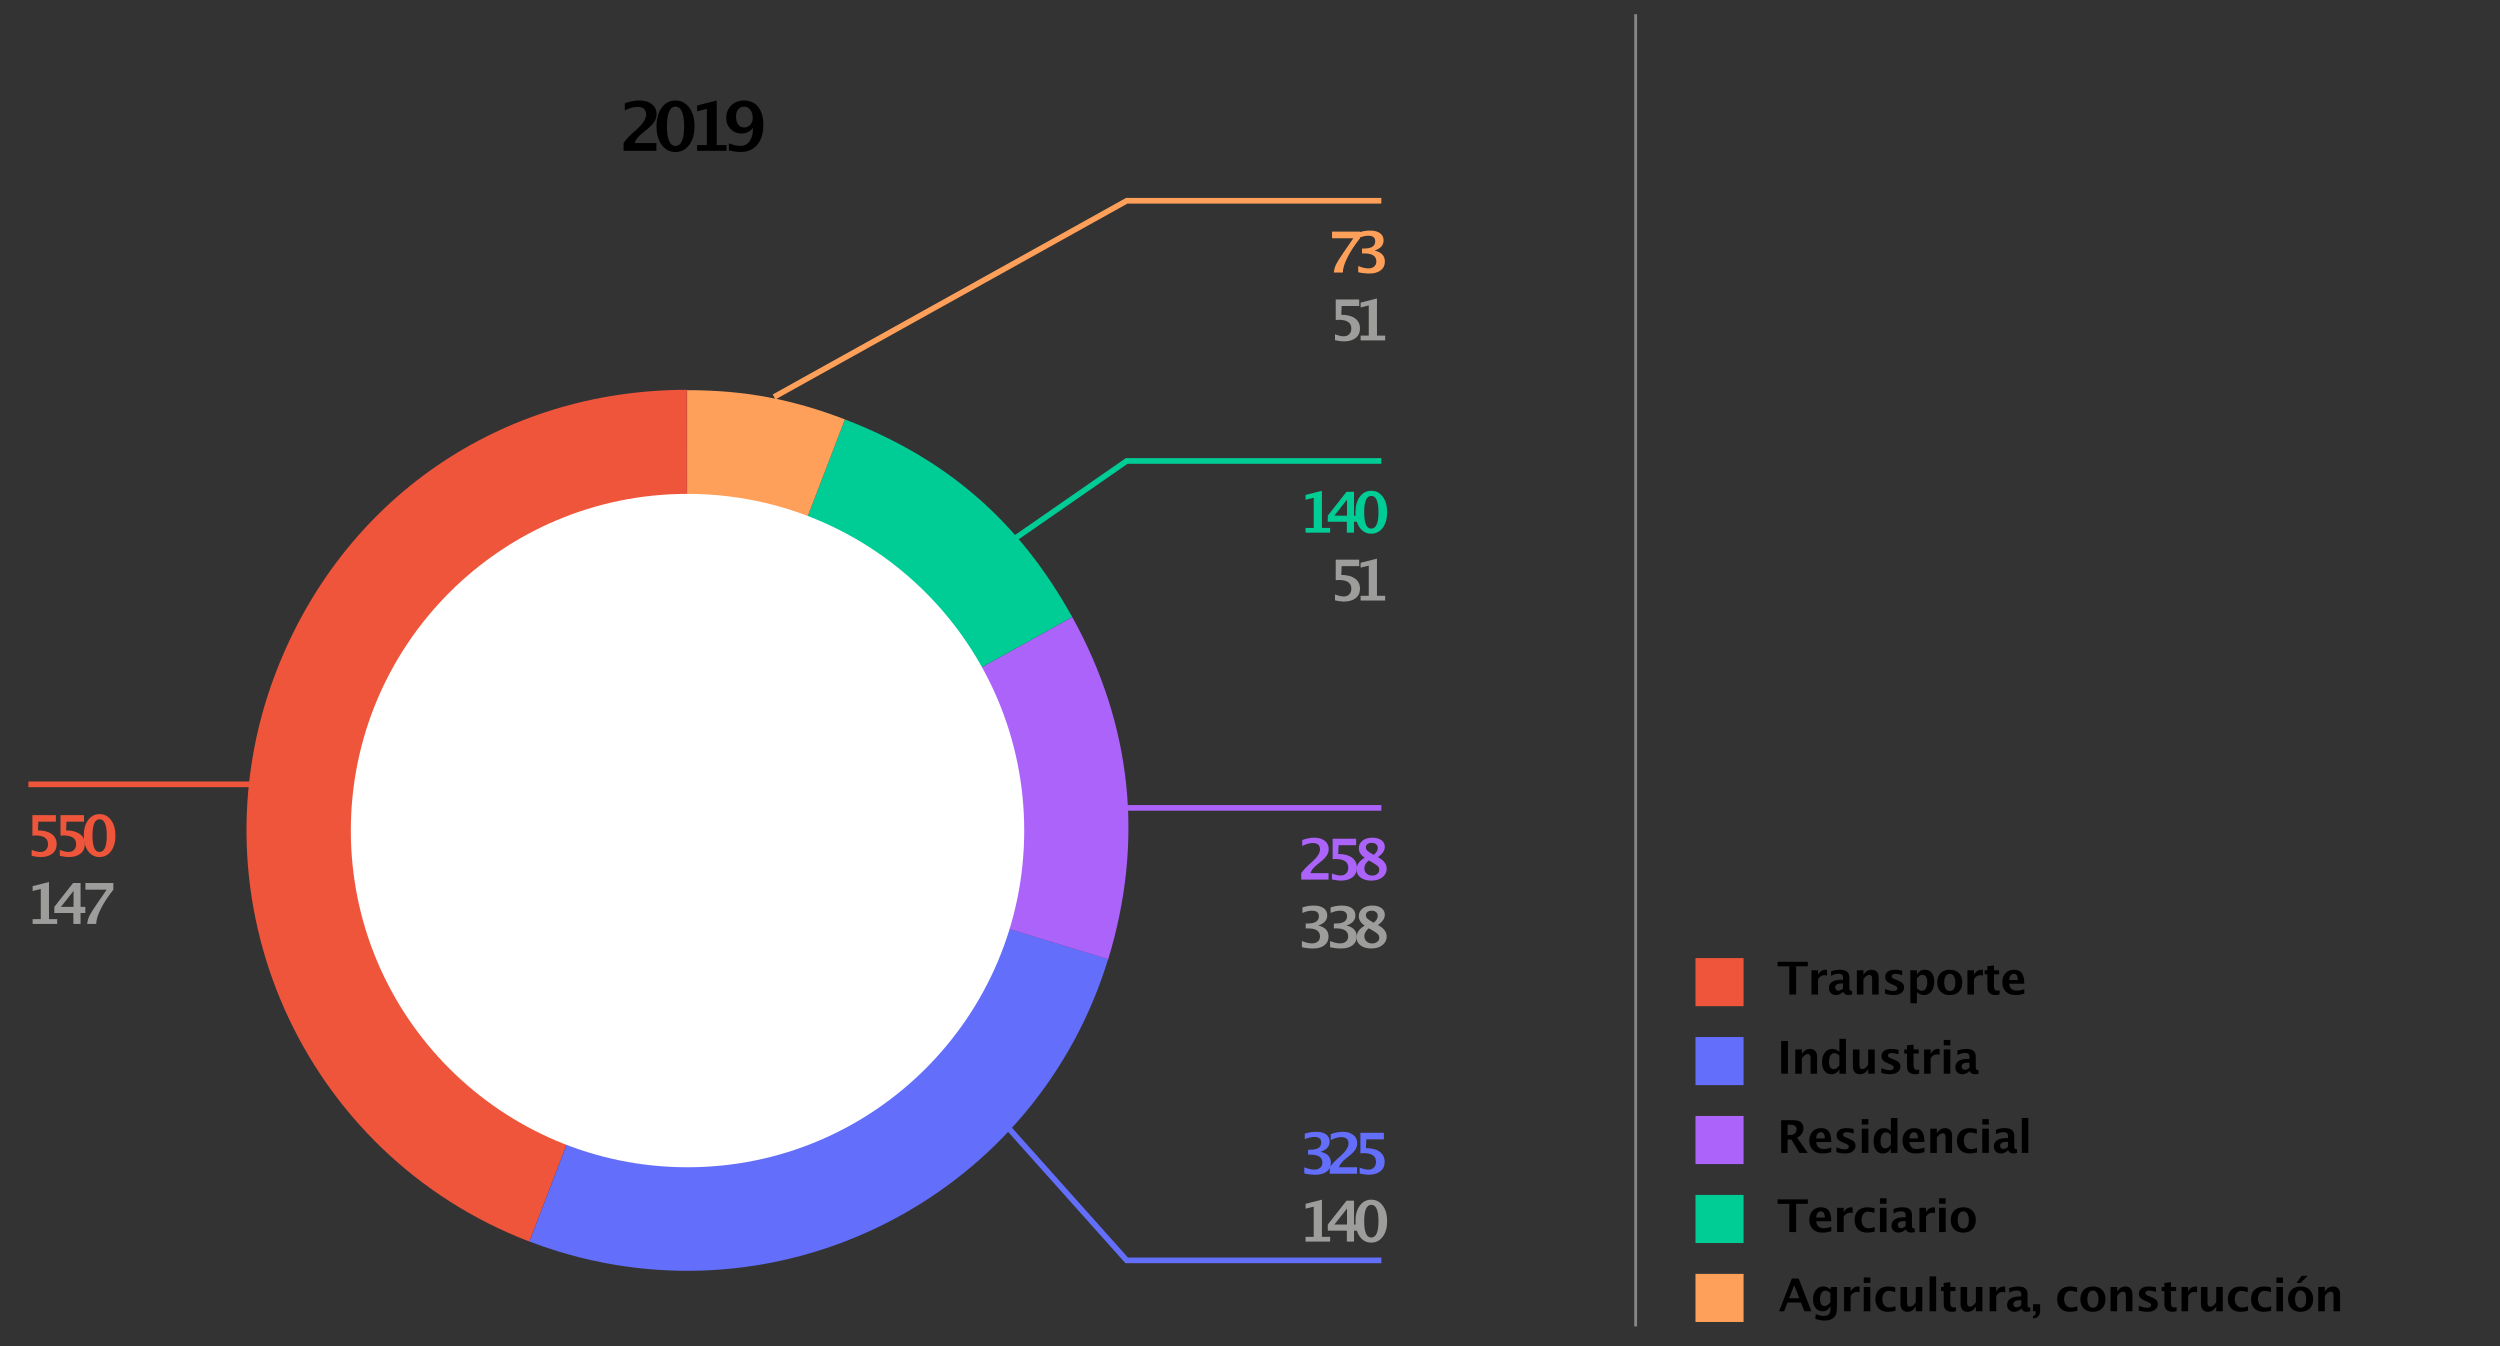 <?xml version="1.0" encoding="UTF-8" standalone="no"?>
<!DOCTYPE svg PUBLIC "-//W3C//DTD SVG 1.1//EN" "http://www.w3.org/Graphics/SVG/1.1/DTD/svg11.dtd">
<svg width="100%" height="100%" viewBox="0 0 442 238" version="1.1" xmlns="http://www.w3.org/2000/svg" xmlns:xlink="http://www.w3.org/1999/xlink" xml:space="preserve" xmlns:serif="http://www.serif.com/" style="fill-rule:evenodd;clip-rule:evenodd;stroke-miterlimit:10;">
    <rect x="0" y="0" width="442" height="238" fill="#333333" stroke="none"/>
    <g transform="matrix(1,0,0,1,-96.405,-147.536)">
        <clipPath id="_clip1">
            <rect x="100.764" y="150.049" width="410.472" height="231.999" clip-rule="nonzero"/>
        </clipPath>
        <g clip-path="url(#_clip1)">
            <g transform="matrix(-1,0,0,1,101.43,286.205)">
                <path d="M-45.019,0L0,0" style="fill:none;fill-rule:nonzero;stroke:rgb(239,85,59);stroke-width:1px;"/>
            </g>
            <g transform="matrix(-0.358,0.934,0.934,0.358,155.638,331.98)">
                <path d="M-57.418,44.633L20.437,44.633C20.438,1.635 -14.419,-33.222 -57.418,-33.222C-90.311,-33.222 -118.313,-13.977 -130.102,16.732L-57.418,44.633Z" style="fill:rgb(239,85,59);fill-rule:nonzero;"/>
            </g>
            <g transform="matrix(0.956,0.292,0.292,-0.956,231.622,289.467)">
                <path d="M-11.705,-8.707L66.151,-8.707C66.151,-51.705 31.294,-86.562 -11.705,-86.563C-13.554,-86.562 -15.291,-86.502 -17.136,-86.372L-11.705,-8.707Z" style="fill:rgb(99,110,251);fill-rule:nonzero;"/>
            </g>
            <g transform="matrix(1,0,0,1,217.883,279.389)">
                <path d="M0,14.982L68.094,-22.763C78.663,-3.696 80.828,16.897 74.454,37.745L0,14.982Z" style="fill:rgb(171,99,250);fill-rule:nonzero;"/>
            </g>
            <g transform="matrix(1,0,0,1,217.883,221.686)">
                <path d="M0,72.685L27.901,0C45.925,6.919 58.734,18.054 68.094,34.94L0,72.685Z" style="fill:rgb(0,204,150);fill-rule:nonzero;"/>
            </g>
            <g transform="matrix(1,0,0,1,217.883,216.516)">
                <path d="M0,77.855L0,0C10.062,0 18.508,1.565 27.901,5.17L0,77.855Z" style="fill:rgb(255,160,90);fill-rule:nonzero;"/>
            </g>
            <g transform="matrix(0,-1,-1,0,217.96,234.854)">
                <path d="M-59.527,-59.527C-92.403,-59.527 -119.054,-32.876 -119.054,0.001C-119.054,32.877 -92.403,59.527 -59.527,59.527C-26.651,59.527 -0,32.877 -0,0.001C-0,-32.876 -26.651,-59.527 -59.527,-59.527" style="fill:white;fill-rule:nonzero;"/>
            </g>
            <g transform="matrix(1,0,0,1,0,-65.9)">
                <rect x="396.166" y="424.698" width="8.504" height="8.504" style="fill:rgb(0,204,150);"/>
            </g>
            <g transform="matrix(1,0,0,1,0,-37.984)">
                <rect x="396.166" y="410.74" width="8.504" height="8.504" style="fill:rgb(255,160,90);"/>
            </g>
            <g transform="matrix(1,0,0,1,0,-121.732)">
                <rect x="396.166" y="452.614" width="8.504" height="8.504" style="fill:rgb(99,110,251);"/>
            </g>
            <g transform="matrix(1,0,0,1,0,-93.816)">
                <rect x="396.166" y="438.656" width="8.504" height="8.504" style="fill:rgb(171,99,250);"/>
            </g>
            <g transform="matrix(1,0,0,1,0,-149.648)">
                <rect x="396.166" y="466.572" width="8.504" height="8.504" style="fill:rgb(239,85,59);"/>
            </g>
            <g>
                <g transform="matrix(10,0,0,10,100.764,298.884)">
                    <path d="M0.124,-0.003L0.124,-0.108C0.186,-0.084 0.237,-0.072 0.278,-0.072C0.319,-0.072 0.352,-0.085 0.376,-0.109C0.4,-0.134 0.413,-0.167 0.413,-0.209C0.413,-0.313 0.338,-0.364 0.189,-0.364C0.172,-0.364 0.154,-0.363 0.137,-0.36L0.137,-0.723L0.552,-0.723L0.552,-0.608L0.242,-0.608L0.235,-0.453C0.339,-0.453 0.42,-0.431 0.479,-0.389C0.537,-0.346 0.566,-0.286 0.566,-0.21C0.566,-0.139 0.541,-0.084 0.49,-0.043C0.439,-0.002 0.369,0.018 0.28,0.018C0.242,0.018 0.19,0.011 0.124,-0.003Z" style="fill:rgb(239,85,59);fill-rule:nonzero;"/>
                </g>
                <g transform="matrix(10,0,0,10,105.739,298.884)">
                    <path d="M0.124,-0.003L0.124,-0.108C0.186,-0.084 0.237,-0.072 0.278,-0.072C0.319,-0.072 0.352,-0.085 0.376,-0.109C0.4,-0.134 0.413,-0.167 0.413,-0.209C0.413,-0.313 0.338,-0.364 0.189,-0.364C0.172,-0.364 0.154,-0.363 0.137,-0.36L0.137,-0.723L0.552,-0.723L0.552,-0.608L0.242,-0.608L0.235,-0.453C0.339,-0.453 0.42,-0.431 0.479,-0.389C0.537,-0.346 0.566,-0.286 0.566,-0.21C0.566,-0.139 0.541,-0.084 0.49,-0.043C0.439,-0.002 0.369,0.018 0.28,0.018C0.242,0.018 0.19,0.011 0.124,-0.003Z" style="fill:rgb(239,85,59);fill-rule:nonzero;"/>
                </g>
                <g transform="matrix(10,0,0,10,110.714,298.884)">
                    <path d="M0.327,0.018C0.245,0.018 0.178,-0.017 0.127,-0.087C0.075,-0.158 0.05,-0.249 0.05,-0.361C0.05,-0.475 0.076,-0.567 0.127,-0.636C0.178,-0.706 0.246,-0.741 0.33,-0.741C0.413,-0.741 0.481,-0.706 0.532,-0.636C0.584,-0.567 0.61,-0.476 0.61,-0.363C0.61,-0.248 0.584,-0.155 0.532,-0.086C0.481,-0.017 0.412,0.018 0.327,0.018ZM0.328,-0.072C0.414,-0.072 0.457,-0.169 0.457,-0.361C0.457,-0.554 0.414,-0.65 0.33,-0.65C0.246,-0.65 0.204,-0.554 0.204,-0.362C0.204,-0.169 0.245,-0.072 0.328,-0.072Z" style="fill:rgb(239,85,59);fill-rule:nonzero;"/>
                </g>
                <g transform="matrix(10,0,0,10,100.764,310.884)">
                    <path d="M0.141,-0L0.141,-0.084L0.285,-0.084L0.285,-0.618L0.141,-0.582L0.141,-0.668L0.43,-0.741L0.43,-0.084L0.575,-0.084L0.575,-0L0.141,-0Z" style="fill:rgb(157,157,156);fill-rule:nonzero;"/>
                </g>
                <g transform="matrix(10,0,0,10,105.539,310.884)">
                    <path d="M0.384,-0L0.384,-0.193L0.047,-0.193L0.047,-0.301L0.378,-0.723L0.511,-0.723L0.511,-0.301L0.595,-0.301L0.595,-0.193L0.511,-0.193L0.511,-0L0.384,-0ZM0.163,-0.301L0.387,-0.301L0.387,-0.584L0.163,-0.301Z" style="fill:rgb(157,157,156);fill-rule:nonzero;"/>
                </g>
                <g transform="matrix(10,0,0,10,110.315,310.884)">
                    <path d="M0.15,-0C0.157,-0.054 0.17,-0.102 0.19,-0.143C0.21,-0.184 0.255,-0.256 0.325,-0.358L0.495,-0.605L0.119,-0.605L0.119,-0.723L0.613,-0.723L0.613,-0.605C0.519,-0.486 0.444,-0.373 0.391,-0.265C0.337,-0.158 0.31,-0.07 0.31,-0L0.15,-0Z" style="fill:rgb(157,157,156);fill-rule:nonzero;"/>
                </g>
            </g>
            <g transform="matrix(12,0,0,12,205.792,174.195)">
                <path d="M0.072,-0L0.072,-0.114L0.08,-0.125C0.118,-0.177 0.158,-0.22 0.199,-0.256L0.258,-0.308C0.355,-0.394 0.404,-0.469 0.404,-0.534C0.404,-0.61 0.361,-0.647 0.275,-0.647C0.222,-0.647 0.16,-0.63 0.09,-0.594L0.09,-0.7C0.164,-0.727 0.235,-0.741 0.304,-0.741C0.381,-0.741 0.442,-0.723 0.488,-0.686C0.535,-0.65 0.558,-0.601 0.558,-0.541C0.558,-0.499 0.546,-0.46 0.524,-0.426C0.501,-0.391 0.462,-0.351 0.405,-0.306L0.356,-0.267C0.288,-0.212 0.248,-0.161 0.235,-0.114L0.555,-0.114L0.555,-0L0.072,-0Z" style="fill-rule:nonzero;"/>
            </g>
            <g transform="matrix(12,0,0,12,211.876,174.195)">
                <path d="M0.327,0.018C0.245,0.018 0.178,-0.017 0.127,-0.087C0.075,-0.158 0.05,-0.249 0.05,-0.361C0.05,-0.475 0.076,-0.567 0.127,-0.636C0.178,-0.706 0.246,-0.741 0.33,-0.741C0.413,-0.741 0.481,-0.706 0.532,-0.636C0.584,-0.567 0.61,-0.476 0.61,-0.363C0.61,-0.248 0.584,-0.155 0.532,-0.086C0.481,-0.017 0.412,0.018 0.327,0.018ZM0.328,-0.072C0.414,-0.072 0.457,-0.169 0.457,-0.361C0.457,-0.554 0.414,-0.65 0.33,-0.65C0.246,-0.65 0.204,-0.554 0.204,-0.362C0.204,-0.169 0.245,-0.072 0.328,-0.072Z" style="fill-rule:nonzero;"/>
            </g>
            <g transform="matrix(12,0,0,12,217.96,174.195)">
                <path d="M0.141,-0L0.141,-0.084L0.285,-0.084L0.285,-0.618L0.141,-0.582L0.141,-0.668L0.43,-0.741L0.43,-0.084L0.575,-0.084L0.575,-0L0.141,-0Z" style="fill-rule:nonzero;"/>
            </g>
            <g transform="matrix(12,0,0,12,224.044,174.195)">
                <path d="M0.102,-0.005L0.102,-0.11C0.163,-0.085 0.221,-0.072 0.274,-0.072C0.331,-0.072 0.376,-0.096 0.409,-0.143C0.442,-0.191 0.458,-0.255 0.458,-0.337C0.413,-0.282 0.356,-0.254 0.289,-0.254C0.225,-0.254 0.172,-0.276 0.128,-0.32C0.085,-0.364 0.063,-0.418 0.063,-0.483C0.063,-0.558 0.088,-0.62 0.137,-0.668C0.186,-0.717 0.249,-0.741 0.325,-0.741C0.414,-0.741 0.484,-0.709 0.534,-0.646C0.585,-0.582 0.61,-0.494 0.61,-0.383C0.61,-0.258 0.581,-0.16 0.521,-0.089C0.461,-0.017 0.379,0.018 0.274,0.018C0.23,0.018 0.172,0.01 0.102,-0.005ZM0.208,-0.505C0.208,-0.455 0.219,-0.416 0.24,-0.387C0.262,-0.358 0.292,-0.343 0.329,-0.343C0.364,-0.343 0.393,-0.356 0.417,-0.383C0.442,-0.409 0.454,-0.442 0.454,-0.48C0.454,-0.531 0.442,-0.572 0.418,-0.604C0.395,-0.635 0.364,-0.65 0.325,-0.65C0.289,-0.65 0.261,-0.637 0.24,-0.611C0.219,-0.585 0.208,-0.55 0.208,-0.505Z" style="fill-rule:nonzero;"/>
            </g>
            <g>
                <g transform="matrix(8,0,0,8,410.597,323.369)">
                    <path d="M0.27,-0L0.27,-0.624L0.011,-0.624L0.011,-0.723L0.679,-0.723L0.679,-0.624L0.42,-0.624L0.42,-0L0.27,-0Z" style="fill-rule:nonzero;"/>
                </g>
                <g transform="matrix(8,0,0,8,415.957,323.369)">
                    <path d="M0.09,-0L0.09,-0.536L0.235,-0.536L0.235,-0.435C0.272,-0.511 0.329,-0.548 0.406,-0.548C0.415,-0.548 0.424,-0.547 0.433,-0.545L0.433,-0.417C0.412,-0.424 0.393,-0.428 0.375,-0.428C0.318,-0.428 0.271,-0.399 0.235,-0.34L0.235,-0L0.09,-0Z" style="fill-rule:nonzero;"/>
                </g>
                <g transform="matrix(8,0,0,8,419.434,323.369)">
                    <path d="M0.353,-0.058C0.305,-0.011 0.253,0.012 0.198,0.012C0.151,0.012 0.113,-0.002 0.084,-0.031C0.055,-0.059 0.04,-0.097 0.04,-0.142C0.04,-0.201 0.064,-0.247 0.111,-0.279C0.158,-0.311 0.226,-0.327 0.314,-0.327L0.353,-0.327L0.353,-0.376C0.353,-0.432 0.321,-0.459 0.258,-0.459C0.201,-0.459 0.145,-0.444 0.087,-0.412L0.087,-0.511C0.152,-0.536 0.217,-0.548 0.281,-0.548C0.422,-0.548 0.492,-0.493 0.492,-0.381L0.492,-0.144C0.492,-0.102 0.505,-0.081 0.532,-0.081C0.537,-0.081 0.543,-0.081 0.551,-0.083L0.555,-0.001C0.524,0.008 0.497,0.012 0.474,0.012C0.414,0.012 0.376,-0.011 0.359,-0.058L0.353,-0.058ZM0.353,-0.135L0.353,-0.244L0.319,-0.244C0.225,-0.244 0.179,-0.215 0.179,-0.156C0.179,-0.136 0.185,-0.12 0.199,-0.106C0.212,-0.093 0.229,-0.086 0.249,-0.086C0.283,-0.086 0.318,-0.102 0.353,-0.135Z" style="fill-rule:nonzero;"/>
                </g>
                <g transform="matrix(8,0,0,8,423.977,323.369)">
                    <path d="M0.09,-0L0.09,-0.536L0.235,-0.536L0.235,-0.435C0.282,-0.511 0.343,-0.548 0.417,-0.548C0.465,-0.548 0.503,-0.533 0.531,-0.503C0.558,-0.473 0.572,-0.431 0.572,-0.379L0.572,-0L0.428,-0L0.428,-0.343C0.428,-0.404 0.408,-0.435 0.367,-0.435C0.321,-0.435 0.277,-0.402 0.235,-0.337L0.235,-0L0.09,-0Z" style="fill-rule:nonzero;"/>
                </g>
                <g transform="matrix(8,0,0,8,429.071,323.369)">
                    <path d="M0.076,-0.017L0.076,-0.123C0.148,-0.093 0.209,-0.078 0.26,-0.078C0.319,-0.078 0.349,-0.098 0.349,-0.139C0.349,-0.165 0.324,-0.188 0.275,-0.207L0.227,-0.227C0.174,-0.248 0.136,-0.271 0.113,-0.296C0.09,-0.321 0.079,-0.351 0.079,-0.388C0.079,-0.438 0.098,-0.478 0.137,-0.506C0.175,-0.534 0.23,-0.548 0.299,-0.548C0.343,-0.548 0.395,-0.542 0.455,-0.529L0.455,-0.428C0.397,-0.448 0.349,-0.458 0.311,-0.458C0.251,-0.458 0.221,-0.439 0.221,-0.402C0.221,-0.378 0.243,-0.357 0.288,-0.34L0.33,-0.324C0.392,-0.3 0.436,-0.276 0.461,-0.252C0.485,-0.228 0.498,-0.196 0.498,-0.158C0.498,-0.107 0.477,-0.066 0.435,-0.035C0.393,-0.003 0.339,0.012 0.271,0.012C0.207,0.012 0.142,0.002 0.076,-0.017Z" style="fill-rule:nonzero;"/>
                </g>
                <g transform="matrix(8,0,0,8,433.434,323.369)">
                    <path d="M0.09,0.193L0.09,-0.536L0.235,-0.536L0.235,-0.435C0.272,-0.511 0.33,-0.548 0.41,-0.548C0.475,-0.548 0.525,-0.525 0.562,-0.478C0.599,-0.43 0.618,-0.365 0.618,-0.283C0.618,-0.193 0.597,-0.121 0.555,-0.068C0.514,-0.014 0.458,0.012 0.388,0.012C0.331,0.012 0.28,-0.01 0.235,-0.054L0.235,0.193L0.09,0.193ZM0.235,-0.14C0.27,-0.101 0.307,-0.082 0.347,-0.082C0.383,-0.082 0.411,-0.099 0.432,-0.133C0.453,-0.167 0.464,-0.213 0.464,-0.271C0.464,-0.38 0.429,-0.435 0.358,-0.435C0.315,-0.435 0.274,-0.408 0.235,-0.353L0.235,-0.14Z" style="fill-rule:nonzero;"/>
                </g>
                <g transform="matrix(8,0,0,8,438.575,323.369)">
                    <path d="M0.315,0.012C0.232,0.012 0.165,-0.013 0.116,-0.064C0.067,-0.114 0.042,-0.182 0.042,-0.268C0.042,-0.355 0.067,-0.423 0.116,-0.473C0.166,-0.523 0.234,-0.548 0.319,-0.548C0.404,-0.548 0.472,-0.523 0.522,-0.473C0.571,-0.423 0.596,-0.355 0.596,-0.269C0.596,-0.181 0.571,-0.112 0.521,-0.063C0.472,-0.013 0.403,0.012 0.315,0.012ZM0.318,-0.078C0.401,-0.078 0.442,-0.142 0.442,-0.269C0.442,-0.327 0.431,-0.373 0.409,-0.407C0.387,-0.441 0.357,-0.458 0.319,-0.458C0.281,-0.458 0.251,-0.441 0.229,-0.407C0.207,-0.373 0.196,-0.327 0.196,-0.268C0.196,-0.21 0.207,-0.164 0.229,-0.129C0.25,-0.095 0.28,-0.078 0.318,-0.078Z" style="fill-rule:nonzero;"/>
                </g>
                <g transform="matrix(8,0,0,8,443.524,323.369)">
                    <path d="M0.09,-0L0.09,-0.536L0.235,-0.536L0.235,-0.435C0.272,-0.511 0.329,-0.548 0.406,-0.548C0.415,-0.548 0.424,-0.547 0.433,-0.545L0.433,-0.417C0.412,-0.424 0.393,-0.428 0.375,-0.428C0.318,-0.428 0.271,-0.399 0.235,-0.34L0.235,-0L0.09,-0Z" style="fill-rule:nonzero;"/>
                </g>
                <g transform="matrix(8,0,0,8,447.001,323.369)">
                    <path d="M0.367,-0.003C0.332,0.007 0.305,0.012 0.285,0.012C0.16,0.012 0.097,-0.046 0.097,-0.164L0.097,-0.446L0.037,-0.446L0.037,-0.536L0.097,-0.536L0.097,-0.626L0.242,-0.643L0.242,-0.536L0.356,-0.536L0.356,-0.446L0.242,-0.446L0.242,-0.183C0.242,-0.117 0.269,-0.084 0.322,-0.084C0.335,-0.084 0.349,-0.086 0.367,-0.091L0.367,-0.003Z" style="fill-rule:nonzero;"/>
                </g>
                <g transform="matrix(8,0,0,8,450.083,323.369)">
                    <path d="M0.527,-0.018C0.458,0.002 0.393,0.012 0.332,0.012C0.242,0.012 0.171,-0.013 0.12,-0.064C0.068,-0.115 0.042,-0.184 0.042,-0.272C0.042,-0.355 0.066,-0.422 0.113,-0.472C0.16,-0.523 0.223,-0.548 0.301,-0.548C0.379,-0.548 0.437,-0.524 0.473,-0.474C0.509,-0.425 0.527,-0.346 0.527,-0.239L0.194,-0.239C0.204,-0.137 0.26,-0.086 0.363,-0.086C0.411,-0.086 0.466,-0.097 0.527,-0.12L0.527,-0.018ZM0.192,-0.321L0.385,-0.321C0.385,-0.412 0.355,-0.458 0.296,-0.458C0.236,-0.458 0.202,-0.412 0.192,-0.321Z" style="fill-rule:nonzero;"/>
                </g>
                <g transform="matrix(8,0,0,8,410.597,337.369)">
                    <rect x="0.09" y="-0.723" width="0.15" height="0.723" style="fill-rule:nonzero;"/>
                </g>
                <g transform="matrix(8,0,0,8,413.09,337.369)">
                    <path d="M0.09,-0L0.09,-0.536L0.235,-0.536L0.235,-0.435C0.282,-0.511 0.343,-0.548 0.417,-0.548C0.465,-0.548 0.503,-0.533 0.531,-0.503C0.558,-0.473 0.572,-0.431 0.572,-0.379L0.572,-0L0.428,-0L0.428,-0.343C0.428,-0.404 0.408,-0.435 0.367,-0.435C0.321,-0.435 0.277,-0.402 0.235,-0.337L0.235,-0L0.09,-0Z" style="fill-rule:nonzero;"/>
                </g>
                <g transform="matrix(8,0,0,8,418.184,337.369)">
                    <path d="M0.428,-0L0.428,-0.101C0.391,-0.026 0.332,0.012 0.252,0.012C0.188,0.012 0.137,-0.011 0.101,-0.059C0.064,-0.106 0.045,-0.171 0.045,-0.253C0.045,-0.343 0.066,-0.415 0.108,-0.468C0.149,-0.522 0.205,-0.548 0.275,-0.548C0.331,-0.548 0.382,-0.526 0.428,-0.482L0.428,-0.771L0.573,-0.771L0.573,-0L0.428,-0ZM0.428,-0.396C0.393,-0.435 0.356,-0.455 0.316,-0.455C0.28,-0.455 0.252,-0.438 0.231,-0.403C0.21,-0.369 0.199,-0.323 0.199,-0.266C0.199,-0.156 0.234,-0.101 0.305,-0.101C0.348,-0.101 0.389,-0.129 0.428,-0.184L0.428,-0.396Z" style="fill-rule:nonzero;"/>
                </g>
                <g transform="matrix(8,0,0,8,423.324,337.369)">
                    <path d="M0.422,-0L0.422,-0.101C0.375,-0.026 0.314,0.012 0.239,0.012C0.191,0.012 0.154,-0.003 0.126,-0.033C0.098,-0.063 0.084,-0.105 0.084,-0.157L0.084,-0.536L0.229,-0.536L0.229,-0.193C0.229,-0.132 0.249,-0.102 0.29,-0.102C0.336,-0.102 0.38,-0.134 0.422,-0.199L0.422,-0.536L0.566,-0.536L0.566,-0L0.422,-0Z" style="fill-rule:nonzero;"/>
                </g>
                <g transform="matrix(8,0,0,8,428.418,337.369)">
                    <path d="M0.076,-0.017L0.076,-0.123C0.148,-0.093 0.209,-0.078 0.26,-0.078C0.319,-0.078 0.349,-0.098 0.349,-0.139C0.349,-0.165 0.324,-0.188 0.275,-0.207L0.227,-0.227C0.174,-0.248 0.136,-0.271 0.113,-0.296C0.09,-0.321 0.079,-0.351 0.079,-0.388C0.079,-0.438 0.098,-0.478 0.137,-0.506C0.175,-0.534 0.23,-0.548 0.299,-0.548C0.343,-0.548 0.395,-0.542 0.455,-0.529L0.455,-0.428C0.397,-0.448 0.349,-0.458 0.311,-0.458C0.251,-0.458 0.221,-0.439 0.221,-0.402C0.221,-0.378 0.243,-0.357 0.288,-0.34L0.33,-0.324C0.392,-0.3 0.436,-0.276 0.461,-0.252C0.485,-0.228 0.498,-0.196 0.498,-0.158C0.498,-0.107 0.477,-0.066 0.435,-0.035C0.393,-0.003 0.339,0.012 0.271,0.012C0.207,0.012 0.142,0.002 0.076,-0.017Z" style="fill-rule:nonzero;"/>
                </g>
                <g transform="matrix(8,0,0,8,432.782,337.369)">
                    <path d="M0.367,-0.003C0.332,0.007 0.305,0.012 0.285,0.012C0.16,0.012 0.097,-0.046 0.097,-0.164L0.097,-0.446L0.037,-0.446L0.037,-0.536L0.097,-0.536L0.097,-0.626L0.242,-0.643L0.242,-0.536L0.356,-0.536L0.356,-0.446L0.242,-0.446L0.242,-0.183C0.242,-0.117 0.269,-0.084 0.322,-0.084C0.335,-0.084 0.349,-0.086 0.367,-0.091L0.367,-0.003Z" style="fill-rule:nonzero;"/>
                </g>
                <g transform="matrix(8,0,0,8,435.864,337.369)">
                    <path d="M0.09,-0L0.09,-0.536L0.235,-0.536L0.235,-0.435C0.272,-0.511 0.329,-0.548 0.406,-0.548C0.415,-0.548 0.424,-0.547 0.433,-0.545L0.433,-0.417C0.412,-0.424 0.393,-0.428 0.375,-0.428C0.318,-0.428 0.271,-0.399 0.235,-0.34L0.235,-0L0.09,-0Z" style="fill-rule:nonzero;"/>
                </g>
                <g transform="matrix(8,0,0,8,439.341,337.369)">
                    <path d="M0.09,-0L0.09,-0.536L0.235,-0.536L0.235,-0L0.09,-0ZM0.09,-0.626L0.09,-0.747L0.235,-0.747L0.235,-0.626L0.09,-0.626Z" style="fill-rule:nonzero;"/>
                </g>
                <g transform="matrix(8,0,0,8,441.782,337.369)">
                    <path d="M0.353,-0.058C0.305,-0.011 0.253,0.012 0.198,0.012C0.151,0.012 0.113,-0.002 0.084,-0.031C0.055,-0.059 0.04,-0.097 0.04,-0.142C0.04,-0.201 0.064,-0.247 0.111,-0.279C0.158,-0.311 0.226,-0.327 0.314,-0.327L0.353,-0.327L0.353,-0.376C0.353,-0.432 0.321,-0.459 0.258,-0.459C0.201,-0.459 0.145,-0.444 0.087,-0.412L0.087,-0.511C0.152,-0.536 0.217,-0.548 0.281,-0.548C0.422,-0.548 0.492,-0.493 0.492,-0.381L0.492,-0.144C0.492,-0.102 0.505,-0.081 0.532,-0.081C0.537,-0.081 0.543,-0.081 0.551,-0.083L0.555,-0.001C0.524,0.008 0.497,0.012 0.474,0.012C0.414,0.012 0.376,-0.011 0.359,-0.058L0.353,-0.058ZM0.353,-0.135L0.353,-0.244L0.319,-0.244C0.225,-0.244 0.179,-0.215 0.179,-0.156C0.179,-0.136 0.185,-0.12 0.199,-0.106C0.212,-0.093 0.229,-0.086 0.249,-0.086C0.283,-0.086 0.318,-0.102 0.353,-0.135Z" style="fill-rule:nonzero;"/>
                </g>
                <g transform="matrix(8,0,0,8,410.597,351.369)">
                    <path d="M0.09,-0L0.09,-0.723L0.361,-0.723C0.508,-0.723 0.581,-0.663 0.581,-0.543C0.581,-0.499 0.569,-0.458 0.544,-0.422C0.519,-0.385 0.485,-0.357 0.441,-0.337L0.677,-0L0.494,-0L0.315,-0.295L0.232,-0.295L0.232,-0L0.09,-0ZM0.232,-0.395L0.267,-0.395C0.376,-0.395 0.43,-0.439 0.43,-0.527C0.43,-0.591 0.382,-0.624 0.284,-0.624L0.232,-0.624L0.232,-0.395Z" style="fill-rule:nonzero;"/>
                </g>
                <g transform="matrix(8,0,0,8,415.957,351.369)">
                    <path d="M0.527,-0.018C0.458,0.002 0.393,0.012 0.332,0.012C0.242,0.012 0.171,-0.013 0.12,-0.064C0.068,-0.115 0.042,-0.184 0.042,-0.272C0.042,-0.355 0.066,-0.422 0.113,-0.472C0.16,-0.523 0.223,-0.548 0.301,-0.548C0.379,-0.548 0.437,-0.524 0.473,-0.474C0.509,-0.425 0.527,-0.346 0.527,-0.239L0.194,-0.239C0.204,-0.137 0.26,-0.086 0.363,-0.086C0.411,-0.086 0.466,-0.097 0.527,-0.12L0.527,-0.018ZM0.192,-0.321L0.385,-0.321C0.385,-0.412 0.355,-0.458 0.296,-0.458C0.236,-0.458 0.202,-0.412 0.192,-0.321Z" style="fill-rule:nonzero;"/>
                </g>
                <g transform="matrix(8,0,0,8,420.484,351.369)">
                    <path d="M0.076,-0.017L0.076,-0.123C0.148,-0.093 0.209,-0.078 0.26,-0.078C0.319,-0.078 0.349,-0.098 0.349,-0.139C0.349,-0.165 0.324,-0.188 0.275,-0.207L0.227,-0.227C0.174,-0.248 0.136,-0.271 0.113,-0.296C0.09,-0.321 0.079,-0.351 0.079,-0.388C0.079,-0.438 0.098,-0.478 0.137,-0.506C0.175,-0.534 0.23,-0.548 0.299,-0.548C0.343,-0.548 0.395,-0.542 0.455,-0.529L0.455,-0.428C0.397,-0.448 0.349,-0.458 0.311,-0.458C0.251,-0.458 0.221,-0.439 0.221,-0.402C0.221,-0.378 0.243,-0.357 0.288,-0.34L0.33,-0.324C0.392,-0.3 0.436,-0.276 0.461,-0.252C0.485,-0.228 0.498,-0.196 0.498,-0.158C0.498,-0.107 0.477,-0.066 0.435,-0.035C0.393,-0.003 0.339,0.012 0.271,0.012C0.207,0.012 0.142,0.002 0.076,-0.017Z" style="fill-rule:nonzero;"/>
                </g>
                <g transform="matrix(8,0,0,8,424.848,351.369)">
                    <path d="M0.09,-0L0.09,-0.536L0.235,-0.536L0.235,-0L0.09,-0ZM0.09,-0.626L0.09,-0.747L0.235,-0.747L0.235,-0.626L0.09,-0.626Z" style="fill-rule:nonzero;"/>
                </g>
                <g transform="matrix(8,0,0,8,427.289,351.369)">
                    <path d="M0.428,-0L0.428,-0.101C0.391,-0.026 0.332,0.012 0.252,0.012C0.188,0.012 0.137,-0.011 0.101,-0.059C0.064,-0.106 0.045,-0.171 0.045,-0.253C0.045,-0.343 0.066,-0.415 0.108,-0.468C0.149,-0.522 0.205,-0.548 0.275,-0.548C0.331,-0.548 0.382,-0.526 0.428,-0.482L0.428,-0.771L0.573,-0.771L0.573,-0L0.428,-0ZM0.428,-0.396C0.393,-0.435 0.356,-0.455 0.316,-0.455C0.28,-0.455 0.252,-0.438 0.231,-0.403C0.21,-0.369 0.199,-0.323 0.199,-0.266C0.199,-0.156 0.234,-0.101 0.305,-0.101C0.348,-0.101 0.389,-0.129 0.428,-0.184L0.428,-0.396Z" style="fill-rule:nonzero;"/>
                </g>
                <g transform="matrix(8,0,0,8,432.43,351.369)">
                    <path d="M0.527,-0.018C0.458,0.002 0.393,0.012 0.332,0.012C0.242,0.012 0.171,-0.013 0.12,-0.064C0.068,-0.115 0.042,-0.184 0.042,-0.272C0.042,-0.355 0.066,-0.422 0.113,-0.472C0.16,-0.523 0.223,-0.548 0.301,-0.548C0.379,-0.548 0.437,-0.524 0.473,-0.474C0.509,-0.425 0.527,-0.346 0.527,-0.239L0.194,-0.239C0.204,-0.137 0.26,-0.086 0.363,-0.086C0.411,-0.086 0.466,-0.097 0.527,-0.12L0.527,-0.018ZM0.192,-0.321L0.385,-0.321C0.385,-0.412 0.355,-0.458 0.296,-0.458C0.236,-0.458 0.202,-0.412 0.192,-0.321Z" style="fill-rule:nonzero;"/>
                </g>
                <g transform="matrix(8,0,0,8,436.958,351.369)">
                    <path d="M0.09,-0L0.09,-0.536L0.235,-0.536L0.235,-0.435C0.282,-0.511 0.343,-0.548 0.417,-0.548C0.465,-0.548 0.503,-0.533 0.531,-0.503C0.558,-0.473 0.572,-0.431 0.572,-0.379L0.572,-0L0.428,-0L0.428,-0.343C0.428,-0.404 0.408,-0.435 0.367,-0.435C0.321,-0.435 0.277,-0.402 0.235,-0.337L0.235,-0L0.09,-0Z" style="fill-rule:nonzero;"/>
                </g>
                <g transform="matrix(8,0,0,8,442.052,351.369)">
                    <path d="M0.486,-0.012C0.426,0.004 0.37,0.012 0.319,0.012C0.234,0.012 0.166,-0.013 0.116,-0.063C0.067,-0.114 0.042,-0.182 0.042,-0.269C0.042,-0.356 0.068,-0.425 0.119,-0.474C0.17,-0.524 0.24,-0.548 0.331,-0.548C0.374,-0.548 0.424,-0.541 0.481,-0.527L0.481,-0.423C0.422,-0.442 0.375,-0.452 0.339,-0.452C0.296,-0.452 0.261,-0.435 0.235,-0.402C0.208,-0.369 0.195,-0.325 0.195,-0.27C0.195,-0.213 0.21,-0.168 0.238,-0.134C0.267,-0.1 0.305,-0.083 0.352,-0.083C0.395,-0.083 0.44,-0.093 0.486,-0.112L0.486,-0.012Z" style="fill-rule:nonzero;"/>
                </g>
                <g transform="matrix(8,0,0,8,446.149,351.369)">
                    <path d="M0.09,-0L0.09,-0.536L0.235,-0.536L0.235,-0L0.09,-0ZM0.09,-0.626L0.09,-0.747L0.235,-0.747L0.235,-0.626L0.09,-0.626Z" style="fill-rule:nonzero;"/>
                </g>
                <g transform="matrix(8,0,0,8,448.591,351.369)">
                    <path d="M0.353,-0.058C0.305,-0.011 0.253,0.012 0.198,0.012C0.151,0.012 0.113,-0.002 0.084,-0.031C0.055,-0.059 0.04,-0.097 0.04,-0.142C0.04,-0.201 0.064,-0.247 0.111,-0.279C0.158,-0.311 0.226,-0.327 0.314,-0.327L0.353,-0.327L0.353,-0.376C0.353,-0.432 0.321,-0.459 0.258,-0.459C0.201,-0.459 0.145,-0.444 0.087,-0.412L0.087,-0.511C0.152,-0.536 0.217,-0.548 0.281,-0.548C0.422,-0.548 0.492,-0.493 0.492,-0.381L0.492,-0.144C0.492,-0.102 0.505,-0.081 0.532,-0.081C0.537,-0.081 0.543,-0.081 0.551,-0.083L0.555,-0.001C0.524,0.008 0.497,0.012 0.474,0.012C0.414,0.012 0.376,-0.011 0.359,-0.058L0.353,-0.058ZM0.353,-0.135L0.353,-0.244L0.319,-0.244C0.225,-0.244 0.179,-0.215 0.179,-0.156C0.179,-0.136 0.185,-0.12 0.199,-0.106C0.212,-0.093 0.229,-0.086 0.249,-0.086C0.283,-0.086 0.318,-0.102 0.353,-0.135Z" style="fill-rule:nonzero;"/>
                </g>
                <g transform="matrix(8,0,0,8,453.134,351.369)">
                    <rect x="0.09" y="-0.771" width="0.145" height="0.771" style="fill-rule:nonzero;"/>
                </g>
                <g transform="matrix(8,0,0,8,410.597,365.369)">
                    <path d="M0.27,-0L0.27,-0.624L0.011,-0.624L0.011,-0.723L0.679,-0.723L0.679,-0.624L0.42,-0.624L0.42,-0L0.27,-0Z" style="fill-rule:nonzero;"/>
                </g>
                <g transform="matrix(8,0,0,8,415.957,365.369)">
                    <path d="M0.527,-0.018C0.458,0.002 0.393,0.012 0.332,0.012C0.242,0.012 0.171,-0.013 0.12,-0.064C0.068,-0.115 0.042,-0.184 0.042,-0.272C0.042,-0.355 0.066,-0.422 0.113,-0.472C0.16,-0.523 0.223,-0.548 0.301,-0.548C0.379,-0.548 0.437,-0.524 0.473,-0.474C0.509,-0.425 0.527,-0.346 0.527,-0.239L0.194,-0.239C0.204,-0.137 0.26,-0.086 0.363,-0.086C0.411,-0.086 0.466,-0.097 0.527,-0.12L0.527,-0.018ZM0.192,-0.321L0.385,-0.321C0.385,-0.412 0.355,-0.458 0.296,-0.458C0.236,-0.458 0.202,-0.412 0.192,-0.321Z" style="fill-rule:nonzero;"/>
                </g>
                <g transform="matrix(8,0,0,8,420.484,365.369)">
                    <path d="M0.09,-0L0.09,-0.536L0.235,-0.536L0.235,-0.435C0.272,-0.511 0.329,-0.548 0.406,-0.548C0.415,-0.548 0.424,-0.547 0.433,-0.545L0.433,-0.417C0.412,-0.424 0.393,-0.428 0.375,-0.428C0.318,-0.428 0.271,-0.399 0.235,-0.34L0.235,-0L0.09,-0Z" style="fill-rule:nonzero;"/>
                </g>
                <g transform="matrix(8,0,0,8,423.961,365.369)">
                    <path d="M0.486,-0.012C0.426,0.004 0.37,0.012 0.319,0.012C0.234,0.012 0.166,-0.013 0.116,-0.063C0.067,-0.114 0.042,-0.182 0.042,-0.269C0.042,-0.356 0.068,-0.425 0.119,-0.474C0.17,-0.524 0.24,-0.548 0.331,-0.548C0.374,-0.548 0.424,-0.541 0.481,-0.527L0.481,-0.423C0.422,-0.442 0.375,-0.452 0.339,-0.452C0.296,-0.452 0.261,-0.435 0.235,-0.402C0.208,-0.369 0.195,-0.325 0.195,-0.27C0.195,-0.213 0.21,-0.168 0.238,-0.134C0.267,-0.1 0.305,-0.083 0.352,-0.083C0.395,-0.083 0.44,-0.093 0.486,-0.112L0.486,-0.012Z" style="fill-rule:nonzero;"/>
                </g>
                <g transform="matrix(8,0,0,8,428.059,365.369)">
                    <path d="M0.09,-0L0.09,-0.536L0.235,-0.536L0.235,-0L0.09,-0ZM0.09,-0.626L0.09,-0.747L0.235,-0.747L0.235,-0.626L0.09,-0.626Z" style="fill-rule:nonzero;"/>
                </g>
                <g transform="matrix(8,0,0,8,430.5,365.369)">
                    <path d="M0.353,-0.058C0.305,-0.011 0.253,0.012 0.198,0.012C0.151,0.012 0.113,-0.002 0.084,-0.031C0.055,-0.059 0.04,-0.097 0.04,-0.142C0.04,-0.201 0.064,-0.247 0.111,-0.279C0.158,-0.311 0.226,-0.327 0.314,-0.327L0.353,-0.327L0.353,-0.376C0.353,-0.432 0.321,-0.459 0.258,-0.459C0.201,-0.459 0.145,-0.444 0.087,-0.412L0.087,-0.511C0.152,-0.536 0.217,-0.548 0.281,-0.548C0.422,-0.548 0.492,-0.493 0.492,-0.381L0.492,-0.144C0.492,-0.102 0.505,-0.081 0.532,-0.081C0.537,-0.081 0.543,-0.081 0.551,-0.083L0.555,-0.001C0.524,0.008 0.497,0.012 0.474,0.012C0.414,0.012 0.376,-0.011 0.359,-0.058L0.353,-0.058ZM0.353,-0.135L0.353,-0.244L0.319,-0.244C0.225,-0.244 0.179,-0.215 0.179,-0.156C0.179,-0.136 0.185,-0.12 0.199,-0.106C0.212,-0.093 0.229,-0.086 0.249,-0.086C0.283,-0.086 0.318,-0.102 0.353,-0.135Z" style="fill-rule:nonzero;"/>
                </g>
                <g transform="matrix(8,0,0,8,435.044,365.369)">
                    <path d="M0.09,-0L0.09,-0.536L0.235,-0.536L0.235,-0.435C0.272,-0.511 0.329,-0.548 0.406,-0.548C0.415,-0.548 0.424,-0.547 0.433,-0.545L0.433,-0.417C0.412,-0.424 0.393,-0.428 0.375,-0.428C0.318,-0.428 0.271,-0.399 0.235,-0.34L0.235,-0L0.09,-0Z" style="fill-rule:nonzero;"/>
                </g>
                <g transform="matrix(8,0,0,8,438.52,365.369)">
                    <path d="M0.09,-0L0.09,-0.536L0.235,-0.536L0.235,-0L0.09,-0ZM0.09,-0.626L0.09,-0.747L0.235,-0.747L0.235,-0.626L0.09,-0.626Z" style="fill-rule:nonzero;"/>
                </g>
                <g transform="matrix(8,0,0,8,440.962,365.369)">
                    <path d="M0.315,0.012C0.232,0.012 0.165,-0.013 0.116,-0.064C0.067,-0.114 0.042,-0.182 0.042,-0.268C0.042,-0.355 0.067,-0.423 0.116,-0.473C0.166,-0.523 0.234,-0.548 0.319,-0.548C0.404,-0.548 0.472,-0.523 0.522,-0.473C0.571,-0.423 0.596,-0.355 0.596,-0.269C0.596,-0.181 0.571,-0.112 0.521,-0.063C0.472,-0.013 0.403,0.012 0.315,0.012ZM0.318,-0.078C0.401,-0.078 0.442,-0.142 0.442,-0.269C0.442,-0.327 0.431,-0.373 0.409,-0.407C0.387,-0.441 0.357,-0.458 0.319,-0.458C0.281,-0.458 0.251,-0.441 0.229,-0.407C0.207,-0.373 0.196,-0.327 0.196,-0.268C0.196,-0.21 0.207,-0.164 0.229,-0.129C0.25,-0.095 0.28,-0.078 0.318,-0.078Z" style="fill-rule:nonzero;"/>
                </g>
            </g>
            <g transform="matrix(1.79,0,0,1,-324.344,0)">
                <g transform="matrix(0.559,0,0,1,181.205,0)">
                    <g transform="matrix(8,0,0,8,410.597,379.369)">
                        <path d="M0.011,-0L0.292,-0.723L0.443,-0.723L0.724,-0L0.57,-0L0.495,-0.193L0.196,-0.193L0.121,-0L0.011,-0ZM0.233,-0.289L0.458,-0.289L0.345,-0.577L0.233,-0.289Z" style="fill-rule:nonzero;"/>
                    </g>
                    <g transform="matrix(8,0,0,8,416.328,379.369)">
                        <path d="M0.094,0.167L0.106,0.062C0.166,0.089 0.222,0.103 0.276,0.103C0.33,0.103 0.368,0.091 0.392,0.068C0.416,0.046 0.428,0.009 0.428,-0.042L0.428,-0.116C0.393,-0.039 0.334,-0 0.253,-0C0.19,-0 0.139,-0.024 0.102,-0.072C0.064,-0.119 0.045,-0.184 0.045,-0.265C0.045,-0.351 0.066,-0.419 0.108,-0.471C0.15,-0.523 0.206,-0.548 0.276,-0.548C0.331,-0.548 0.381,-0.526 0.428,-0.482L0.443,-0.536L0.573,-0.536L0.573,-0.127C0.573,-0.045 0.568,0.014 0.558,0.05C0.548,0.086 0.529,0.117 0.5,0.142C0.452,0.184 0.384,0.205 0.296,0.205C0.234,0.205 0.167,0.192 0.094,0.167ZM0.428,-0.2L0.428,-0.397C0.393,-0.437 0.356,-0.457 0.318,-0.457C0.282,-0.457 0.253,-0.44 0.231,-0.407C0.21,-0.374 0.199,-0.329 0.199,-0.273C0.199,-0.168 0.233,-0.116 0.3,-0.116C0.347,-0.116 0.389,-0.144 0.428,-0.2Z" style="fill-rule:nonzero;"/>
                    </g>
                    <g transform="matrix(8,0,0,8,421.445,379.369)">
                        <path d="M0.09,-0L0.09,-0.536L0.235,-0.536L0.235,-0.435C0.272,-0.511 0.329,-0.548 0.406,-0.548C0.415,-0.548 0.424,-0.547 0.433,-0.545L0.433,-0.417C0.412,-0.424 0.393,-0.428 0.375,-0.428C0.318,-0.428 0.271,-0.399 0.235,-0.34L0.235,-0L0.09,-0Z" style="fill-rule:nonzero;"/>
                    </g>
                    <g transform="matrix(8,0,0,8,424.922,379.369)">
                        <path d="M0.09,-0L0.09,-0.536L0.235,-0.536L0.235,-0L0.09,-0ZM0.09,-0.626L0.09,-0.747L0.235,-0.747L0.235,-0.626L0.09,-0.626Z" style="fill-rule:nonzero;"/>
                    </g>
                    <g transform="matrix(8,0,0,8,427.364,379.369)">
                        <path d="M0.486,-0.012C0.426,0.004 0.37,0.012 0.319,0.012C0.234,0.012 0.166,-0.013 0.116,-0.063C0.067,-0.114 0.042,-0.182 0.042,-0.269C0.042,-0.356 0.068,-0.425 0.119,-0.474C0.17,-0.524 0.24,-0.548 0.331,-0.548C0.374,-0.548 0.424,-0.541 0.481,-0.527L0.481,-0.423C0.422,-0.442 0.375,-0.452 0.339,-0.452C0.296,-0.452 0.261,-0.435 0.235,-0.402C0.208,-0.369 0.195,-0.325 0.195,-0.27C0.195,-0.213 0.21,-0.168 0.238,-0.134C0.267,-0.1 0.305,-0.083 0.352,-0.083C0.395,-0.083 0.44,-0.093 0.486,-0.112L0.486,-0.012Z" style="fill-rule:nonzero;"/>
                    </g>
                    <g transform="matrix(8,0,0,8,431.461,379.369)">
                        <path d="M0.422,-0L0.422,-0.101C0.375,-0.026 0.314,0.012 0.239,0.012C0.191,0.012 0.154,-0.003 0.126,-0.033C0.098,-0.063 0.084,-0.105 0.084,-0.157L0.084,-0.536L0.229,-0.536L0.229,-0.193C0.229,-0.132 0.249,-0.102 0.29,-0.102C0.336,-0.102 0.38,-0.134 0.422,-0.199L0.422,-0.536L0.566,-0.536L0.566,-0L0.422,-0Z" style="fill-rule:nonzero;"/>
                    </g>
                    <g transform="matrix(8,0,0,8,436.555,379.369)">
                        <rect x="0.09" y="-0.771" width="0.145" height="0.771" style="fill-rule:nonzero;"/>
                    </g>
                    <g transform="matrix(8,0,0,8,438.997,379.369)">
                        <path d="M0.367,-0.003C0.332,0.007 0.305,0.012 0.285,0.012C0.16,0.012 0.097,-0.046 0.097,-0.164L0.097,-0.446L0.037,-0.446L0.037,-0.536L0.097,-0.536L0.097,-0.626L0.242,-0.643L0.242,-0.536L0.356,-0.536L0.356,-0.446L0.242,-0.446L0.242,-0.183C0.242,-0.117 0.269,-0.084 0.322,-0.084C0.335,-0.084 0.349,-0.086 0.367,-0.091L0.367,-0.003Z" style="fill-rule:nonzero;"/>
                    </g>
                    <g transform="matrix(8,0,0,8,442.079,379.369)">
                        <path d="M0.422,-0L0.422,-0.101C0.375,-0.026 0.314,0.012 0.239,0.012C0.191,0.012 0.154,-0.003 0.126,-0.033C0.098,-0.063 0.084,-0.105 0.084,-0.157L0.084,-0.536L0.229,-0.536L0.229,-0.193C0.229,-0.132 0.249,-0.102 0.29,-0.102C0.336,-0.102 0.38,-0.134 0.422,-0.199L0.422,-0.536L0.566,-0.536L0.566,-0L0.422,-0Z" style="fill-rule:nonzero;"/>
                    </g>
                    <g transform="matrix(8,0,0,8,447.173,379.369)">
                        <path d="M0.09,-0L0.09,-0.536L0.235,-0.536L0.235,-0.435C0.272,-0.511 0.329,-0.548 0.406,-0.548C0.415,-0.548 0.424,-0.547 0.433,-0.545L0.433,-0.417C0.412,-0.424 0.393,-0.428 0.375,-0.428C0.318,-0.428 0.271,-0.399 0.235,-0.34L0.235,-0L0.09,-0Z" style="fill-rule:nonzero;"/>
                    </g>
                    <g transform="matrix(8,0,0,8,450.65,379.369)">
                        <path d="M0.353,-0.058C0.305,-0.011 0.253,0.012 0.198,0.012C0.151,0.012 0.113,-0.002 0.084,-0.031C0.055,-0.059 0.04,-0.097 0.04,-0.142C0.04,-0.201 0.064,-0.247 0.111,-0.279C0.158,-0.311 0.226,-0.327 0.314,-0.327L0.353,-0.327L0.353,-0.376C0.353,-0.432 0.321,-0.459 0.258,-0.459C0.201,-0.459 0.145,-0.444 0.087,-0.412L0.087,-0.511C0.152,-0.536 0.217,-0.548 0.281,-0.548C0.422,-0.548 0.492,-0.493 0.492,-0.381L0.492,-0.144C0.492,-0.102 0.505,-0.081 0.532,-0.081C0.537,-0.081 0.543,-0.081 0.551,-0.083L0.555,-0.001C0.524,0.008 0.497,0.012 0.474,0.012C0.414,0.012 0.376,-0.011 0.359,-0.058L0.353,-0.058ZM0.353,-0.135L0.353,-0.244L0.319,-0.244C0.225,-0.244 0.179,-0.215 0.179,-0.156C0.179,-0.136 0.185,-0.12 0.199,-0.106C0.212,-0.093 0.229,-0.086 0.249,-0.086C0.283,-0.086 0.318,-0.102 0.353,-0.135Z" style="fill-rule:nonzero;"/>
                    </g>
                    <g transform="matrix(8,0,0,8,455.193,379.369)">
                        <path d="M0.105,-0L0.045,-0L0.045,-0.157L0.202,-0.157L0.202,-0.035C0.202,0.093 0.15,0.157 0.045,0.157L0.045,0.103C0.085,0.103 0.105,0.074 0.105,0.016L0.105,-0Z" style="fill-rule:nonzero;"/>
                    </g>
                    <g transform="matrix(8,0,0,8,459.486,379.369)">
                        <path d="M0.486,-0.012C0.426,0.004 0.37,0.012 0.319,0.012C0.234,0.012 0.166,-0.013 0.116,-0.063C0.067,-0.114 0.042,-0.182 0.042,-0.269C0.042,-0.356 0.068,-0.425 0.119,-0.474C0.17,-0.524 0.24,-0.548 0.331,-0.548C0.374,-0.548 0.424,-0.541 0.481,-0.527L0.481,-0.423C0.422,-0.442 0.375,-0.452 0.339,-0.452C0.296,-0.452 0.261,-0.435 0.235,-0.402C0.208,-0.369 0.195,-0.325 0.195,-0.27C0.195,-0.213 0.21,-0.168 0.238,-0.134C0.267,-0.1 0.305,-0.083 0.352,-0.083C0.395,-0.083 0.44,-0.093 0.486,-0.112L0.486,-0.012Z" style="fill-rule:nonzero;"/>
                    </g>
                    <g transform="matrix(8,0,0,8,463.584,379.369)">
                        <path d="M0.315,0.012C0.232,0.012 0.165,-0.013 0.116,-0.064C0.067,-0.114 0.042,-0.182 0.042,-0.268C0.042,-0.355 0.067,-0.423 0.116,-0.473C0.166,-0.523 0.234,-0.548 0.319,-0.548C0.404,-0.548 0.472,-0.523 0.522,-0.473C0.571,-0.423 0.596,-0.355 0.596,-0.269C0.596,-0.181 0.571,-0.112 0.521,-0.063C0.472,-0.013 0.403,0.012 0.315,0.012ZM0.318,-0.078C0.401,-0.078 0.442,-0.142 0.442,-0.269C0.442,-0.327 0.431,-0.373 0.409,-0.407C0.387,-0.441 0.357,-0.458 0.319,-0.458C0.281,-0.458 0.251,-0.441 0.229,-0.407C0.207,-0.373 0.196,-0.327 0.196,-0.268C0.196,-0.21 0.207,-0.164 0.229,-0.129C0.25,-0.095 0.28,-0.078 0.318,-0.078Z" style="fill-rule:nonzero;"/>
                    </g>
                    <g transform="matrix(8,0,0,8,468.533,379.369)">
                        <path d="M0.09,-0L0.09,-0.536L0.235,-0.536L0.235,-0.435C0.282,-0.511 0.343,-0.548 0.417,-0.548C0.465,-0.548 0.503,-0.533 0.531,-0.503C0.558,-0.473 0.572,-0.431 0.572,-0.379L0.572,-0L0.428,-0L0.428,-0.343C0.428,-0.404 0.408,-0.435 0.367,-0.435C0.321,-0.435 0.277,-0.402 0.235,-0.337L0.235,-0L0.09,-0Z" style="fill-rule:nonzero;"/>
                    </g>
                    <g transform="matrix(8,0,0,8,473.627,379.369)">
                        <path d="M0.076,-0.017L0.076,-0.123C0.148,-0.093 0.209,-0.078 0.26,-0.078C0.319,-0.078 0.349,-0.098 0.349,-0.139C0.349,-0.165 0.324,-0.188 0.275,-0.207L0.227,-0.227C0.174,-0.248 0.136,-0.271 0.113,-0.296C0.09,-0.321 0.079,-0.351 0.079,-0.388C0.079,-0.438 0.098,-0.478 0.137,-0.506C0.175,-0.534 0.23,-0.548 0.299,-0.548C0.343,-0.548 0.395,-0.542 0.455,-0.529L0.455,-0.428C0.397,-0.448 0.349,-0.458 0.311,-0.458C0.251,-0.458 0.221,-0.439 0.221,-0.402C0.221,-0.378 0.243,-0.357 0.288,-0.34L0.33,-0.324C0.392,-0.3 0.436,-0.276 0.461,-0.252C0.485,-0.228 0.498,-0.196 0.498,-0.158C0.498,-0.107 0.477,-0.066 0.435,-0.035C0.393,-0.003 0.339,0.012 0.271,0.012C0.207,0.012 0.142,0.002 0.076,-0.017Z" style="fill-rule:nonzero;"/>
                    </g>
                    <g transform="matrix(8,0,0,8,477.991,379.369)">
                        <path d="M0.367,-0.003C0.332,0.007 0.305,0.012 0.285,0.012C0.16,0.012 0.097,-0.046 0.097,-0.164L0.097,-0.446L0.037,-0.446L0.037,-0.536L0.097,-0.536L0.097,-0.626L0.242,-0.643L0.242,-0.536L0.356,-0.536L0.356,-0.446L0.242,-0.446L0.242,-0.183C0.242,-0.117 0.269,-0.084 0.322,-0.084C0.335,-0.084 0.349,-0.086 0.367,-0.091L0.367,-0.003Z" style="fill-rule:nonzero;"/>
                    </g>
                    <g transform="matrix(8,0,0,8,481.073,379.369)">
                        <path d="M0.09,-0L0.09,-0.536L0.235,-0.536L0.235,-0.435C0.272,-0.511 0.329,-0.548 0.406,-0.548C0.415,-0.548 0.424,-0.547 0.433,-0.545L0.433,-0.417C0.412,-0.424 0.393,-0.428 0.375,-0.428C0.318,-0.428 0.271,-0.399 0.235,-0.34L0.235,-0L0.09,-0Z" style="fill-rule:nonzero;"/>
                    </g>
                    <g transform="matrix(8,0,0,8,484.549,379.369)">
                        <path d="M0.422,-0L0.422,-0.101C0.375,-0.026 0.314,0.012 0.239,0.012C0.191,0.012 0.154,-0.003 0.126,-0.033C0.098,-0.063 0.084,-0.105 0.084,-0.157L0.084,-0.536L0.229,-0.536L0.229,-0.193C0.229,-0.132 0.249,-0.102 0.29,-0.102C0.336,-0.102 0.38,-0.134 0.422,-0.199L0.422,-0.536L0.566,-0.536L0.566,-0L0.422,-0Z" style="fill-rule:nonzero;"/>
                    </g>
                    <g transform="matrix(8,0,0,8,489.643,379.369)">
                        <path d="M0.486,-0.012C0.426,0.004 0.37,0.012 0.319,0.012C0.234,0.012 0.166,-0.013 0.116,-0.063C0.067,-0.114 0.042,-0.182 0.042,-0.269C0.042,-0.356 0.068,-0.425 0.119,-0.474C0.17,-0.524 0.24,-0.548 0.331,-0.548C0.374,-0.548 0.424,-0.541 0.481,-0.527L0.481,-0.423C0.422,-0.442 0.375,-0.452 0.339,-0.452C0.296,-0.452 0.261,-0.435 0.235,-0.402C0.208,-0.369 0.195,-0.325 0.195,-0.27C0.195,-0.213 0.21,-0.168 0.238,-0.134C0.267,-0.1 0.305,-0.083 0.352,-0.083C0.395,-0.083 0.44,-0.093 0.486,-0.112L0.486,-0.012Z" style="fill-rule:nonzero;"/>
                    </g>
                    <g transform="matrix(8,0,0,8,493.741,379.369)">
                        <path d="M0.486,-0.012C0.426,0.004 0.37,0.012 0.319,0.012C0.234,0.012 0.166,-0.013 0.116,-0.063C0.067,-0.114 0.042,-0.182 0.042,-0.269C0.042,-0.356 0.068,-0.425 0.119,-0.474C0.17,-0.524 0.24,-0.548 0.331,-0.548C0.374,-0.548 0.424,-0.541 0.481,-0.527L0.481,-0.423C0.422,-0.442 0.375,-0.452 0.339,-0.452C0.296,-0.452 0.261,-0.435 0.235,-0.402C0.208,-0.369 0.195,-0.325 0.195,-0.27C0.195,-0.213 0.21,-0.168 0.238,-0.134C0.267,-0.1 0.305,-0.083 0.352,-0.083C0.395,-0.083 0.44,-0.093 0.486,-0.112L0.486,-0.012Z" style="fill-rule:nonzero;"/>
                    </g>
                    <g transform="matrix(8,0,0,8,497.839,379.369)">
                        <path d="M0.09,-0L0.09,-0.536L0.235,-0.536L0.235,-0L0.09,-0ZM0.09,-0.626L0.09,-0.747L0.235,-0.747L0.235,-0.626L0.09,-0.626Z" style="fill-rule:nonzero;"/>
                    </g>
                    <g transform="matrix(8,0,0,8,500.281,379.369)">
                        <path d="M0.315,0.012C0.232,0.012 0.165,-0.013 0.116,-0.064C0.067,-0.114 0.042,-0.182 0.042,-0.268C0.042,-0.355 0.067,-0.423 0.116,-0.473C0.166,-0.523 0.234,-0.548 0.319,-0.548C0.404,-0.548 0.472,-0.523 0.522,-0.473C0.571,-0.423 0.596,-0.355 0.596,-0.269C0.596,-0.181 0.571,-0.112 0.521,-0.063C0.472,-0.013 0.403,0.012 0.315,0.012ZM0.318,-0.078C0.401,-0.078 0.442,-0.142 0.442,-0.269C0.442,-0.327 0.431,-0.373 0.409,-0.407C0.387,-0.441 0.357,-0.458 0.319,-0.458C0.281,-0.458 0.251,-0.441 0.229,-0.407C0.207,-0.373 0.196,-0.327 0.196,-0.268C0.196,-0.21 0.207,-0.164 0.229,-0.129C0.25,-0.095 0.28,-0.078 0.318,-0.078ZM0.226,-0.626L0.344,-0.783L0.476,-0.783L0.319,-0.626L0.226,-0.626Z" style="fill-rule:nonzero;"/>
                    </g>
                    <g transform="matrix(8,0,0,8,505.23,379.369)">
                        <path d="M0.09,-0L0.09,-0.536L0.235,-0.536L0.235,-0.435C0.282,-0.511 0.343,-0.548 0.417,-0.548C0.465,-0.548 0.503,-0.533 0.531,-0.503C0.558,-0.473 0.572,-0.431 0.572,-0.379L0.572,-0L0.428,-0L0.428,-0.343C0.428,-0.404 0.408,-0.435 0.367,-0.435C0.321,-0.435 0.277,-0.402 0.235,-0.337L0.235,-0L0.09,-0Z" style="fill-rule:nonzero;"/>
                    </g>
                    <g transform="matrix(8,0,0,8,512.801,379.369)">
                        <path d="M0.09,-0L0.09,-0.536L0.229,-0.536L0.229,-0.435C0.271,-0.511 0.332,-0.548 0.41,-0.548C0.45,-0.548 0.483,-0.538 0.509,-0.519C0.535,-0.499 0.551,-0.471 0.557,-0.435C0.607,-0.511 0.668,-0.548 0.739,-0.548C0.837,-0.548 0.886,-0.494 0.886,-0.386L0.886,-0L0.747,-0L0.747,-0.339C0.747,-0.402 0.726,-0.434 0.684,-0.434C0.64,-0.434 0.598,-0.403 0.557,-0.34L0.557,-0L0.418,-0L0.418,-0.339C0.418,-0.403 0.397,-0.435 0.354,-0.435C0.312,-0.435 0.27,-0.403 0.229,-0.34L0.229,-0L0.09,-0Z" style="fill-rule:nonzero;"/>
                    </g>
                    <g transform="matrix(8,0,0,8,520.398,379.369)">
                        <path d="M0.09,-0L0.09,-0.536L0.235,-0.536L0.235,-0L0.09,-0ZM0.09,-0.626L0.09,-0.747L0.235,-0.747L0.235,-0.626L0.09,-0.626Z" style="fill-rule:nonzero;"/>
                    </g>
                    <g transform="matrix(8,0,0,8,522.84,379.369)">
                        <path d="M0.09,-0L0.09,-0.536L0.235,-0.536L0.235,-0.435C0.282,-0.511 0.343,-0.548 0.417,-0.548C0.465,-0.548 0.503,-0.533 0.531,-0.503C0.558,-0.473 0.572,-0.431 0.572,-0.379L0.572,-0L0.428,-0L0.428,-0.343C0.428,-0.404 0.408,-0.435 0.367,-0.435C0.321,-0.435 0.277,-0.402 0.235,-0.337L0.235,-0L0.09,-0Z" style="fill-rule:nonzero;"/>
                    </g>
                    <g transform="matrix(8,0,0,8,527.934,379.369)">
                        <path d="M0.527,-0.018C0.458,0.002 0.393,0.012 0.332,0.012C0.242,0.012 0.171,-0.013 0.12,-0.064C0.068,-0.115 0.042,-0.184 0.042,-0.272C0.042,-0.355 0.066,-0.422 0.113,-0.472C0.16,-0.523 0.223,-0.548 0.301,-0.548C0.379,-0.548 0.437,-0.524 0.473,-0.474C0.509,-0.425 0.527,-0.346 0.527,-0.239L0.194,-0.239C0.204,-0.137 0.26,-0.086 0.363,-0.086C0.411,-0.086 0.466,-0.097 0.527,-0.12L0.527,-0.018ZM0.192,-0.321L0.385,-0.321C0.385,-0.412 0.355,-0.458 0.296,-0.458C0.236,-0.458 0.202,-0.412 0.192,-0.321Z" style="fill-rule:nonzero;"/>
                    </g>
                    <g transform="matrix(8,0,0,8,532.461,379.369)">
                        <path d="M0.09,-0L0.09,-0.536L0.235,-0.536L0.235,-0.435C0.272,-0.511 0.329,-0.548 0.406,-0.548C0.415,-0.548 0.424,-0.547 0.433,-0.545L0.433,-0.417C0.412,-0.424 0.393,-0.428 0.375,-0.428C0.318,-0.428 0.271,-0.399 0.235,-0.34L0.235,-0L0.09,-0Z" style="fill-rule:nonzero;"/>
                    </g>
                    <g transform="matrix(8,0,0,8,535.938,379.369)">
                        <path d="M0.09,-0L0.09,-0.536L0.235,-0.536L0.235,-0L0.09,-0ZM0.071,-0.626L0.189,-0.783L0.321,-0.783L0.165,-0.626L0.071,-0.626Z" style="fill-rule:nonzero;"/>
                    </g>
                    <g transform="matrix(8,0,0,8,538.38,379.369)">
                        <path d="M0.353,-0.058C0.305,-0.011 0.253,0.012 0.198,0.012C0.151,0.012 0.113,-0.002 0.084,-0.031C0.055,-0.059 0.04,-0.097 0.04,-0.142C0.04,-0.201 0.064,-0.247 0.111,-0.279C0.158,-0.311 0.226,-0.327 0.314,-0.327L0.353,-0.327L0.353,-0.376C0.353,-0.432 0.321,-0.459 0.258,-0.459C0.201,-0.459 0.145,-0.444 0.087,-0.412L0.087,-0.511C0.152,-0.536 0.217,-0.548 0.281,-0.548C0.422,-0.548 0.492,-0.493 0.492,-0.381L0.492,-0.144C0.492,-0.102 0.505,-0.081 0.532,-0.081C0.537,-0.081 0.543,-0.081 0.551,-0.083L0.555,-0.001C0.524,0.008 0.497,0.012 0.474,0.012C0.414,0.012 0.376,-0.011 0.359,-0.058L0.353,-0.058ZM0.353,-0.135L0.353,-0.244L0.319,-0.244C0.225,-0.244 0.179,-0.215 0.179,-0.156C0.179,-0.136 0.185,-0.12 0.199,-0.106C0.212,-0.093 0.229,-0.086 0.249,-0.086C0.283,-0.086 0.318,-0.102 0.353,-0.135Z" style="fill-rule:nonzero;"/>
                    </g>
                </g>
            </g>
            <g>
                <g transform="matrix(10,0,0,10,330.722,195.714)">
                    <path d="M0.15,-0C0.157,-0.054 0.17,-0.102 0.19,-0.143C0.21,-0.184 0.255,-0.256 0.325,-0.358L0.495,-0.605L0.119,-0.605L0.119,-0.723L0.613,-0.723L0.613,-0.605C0.519,-0.486 0.444,-0.373 0.391,-0.265C0.337,-0.158 0.31,-0.07 0.31,-0L0.15,-0Z" style="fill:rgb(255,160,90);fill-rule:nonzero;"/>
                </g>
                <g transform="matrix(10,0,0,10,335.552,195.714)">
                    <path d="M0.099,-0.005L0.099,-0.114C0.17,-0.086 0.229,-0.072 0.276,-0.072C0.319,-0.072 0.354,-0.083 0.38,-0.105C0.406,-0.128 0.419,-0.157 0.419,-0.194C0.419,-0.289 0.35,-0.337 0.21,-0.337L0.166,-0.337L0.166,-0.423L0.203,-0.424C0.334,-0.424 0.399,-0.467 0.399,-0.552C0.399,-0.618 0.359,-0.65 0.278,-0.65C0.225,-0.65 0.169,-0.637 0.108,-0.61L0.108,-0.708C0.172,-0.73 0.239,-0.741 0.309,-0.741C0.384,-0.741 0.442,-0.726 0.484,-0.695C0.526,-0.665 0.547,-0.622 0.547,-0.568C0.547,-0.483 0.494,-0.423 0.388,-0.388C0.509,-0.36 0.57,-0.295 0.57,-0.192C0.57,-0.128 0.546,-0.076 0.497,-0.039C0.448,-0.001 0.382,0.018 0.298,0.018C0.227,0.018 0.16,0.01 0.099,-0.005Z" style="fill:rgb(255,160,90);fill-rule:nonzero;"/>
                </g>
                <g transform="matrix(10,0,0,10,331.192,207.714)">
                    <path d="M0.124,-0.003L0.124,-0.108C0.186,-0.084 0.237,-0.072 0.278,-0.072C0.319,-0.072 0.352,-0.085 0.376,-0.109C0.4,-0.134 0.413,-0.167 0.413,-0.209C0.413,-0.313 0.338,-0.364 0.189,-0.364C0.172,-0.364 0.154,-0.363 0.137,-0.36L0.137,-0.723L0.552,-0.723L0.552,-0.608L0.242,-0.608L0.235,-0.453C0.339,-0.453 0.42,-0.431 0.479,-0.389C0.537,-0.346 0.566,-0.286 0.566,-0.21C0.566,-0.139 0.541,-0.084 0.49,-0.043C0.439,-0.002 0.369,0.018 0.28,0.018C0.242,0.018 0.19,0.011 0.124,-0.003Z" style="fill:rgb(157,157,156);fill-rule:nonzero;"/>
                </g>
                <g transform="matrix(10,0,0,10,335.552,207.714)">
                    <path d="M0.141,-0L0.141,-0.084L0.285,-0.084L0.285,-0.618L0.141,-0.582L0.141,-0.668L0.43,-0.741L0.43,-0.084L0.575,-0.084L0.575,-0L0.141,-0Z" style="fill:rgb(157,157,156);fill-rule:nonzero;"/>
                </g>
                <g transform="matrix(10,0,0,10,325.821,241.714)">
                    <path d="M0.141,-0L0.141,-0.084L0.285,-0.084L0.285,-0.618L0.141,-0.582L0.141,-0.668L0.43,-0.741L0.43,-0.084L0.575,-0.084L0.575,-0L0.141,-0Z" style="fill:rgb(0,204,150);fill-rule:nonzero;"/>
                </g>
                <g transform="matrix(10,0,0,10,330.686,241.714)">
                    <path d="M0.384,-0L0.384,-0.193L0.047,-0.193L0.047,-0.301L0.378,-0.723L0.511,-0.723L0.511,-0.301L0.595,-0.301L0.595,-0.193L0.511,-0.193L0.511,-0L0.384,-0ZM0.163,-0.301L0.387,-0.301L0.387,-0.584L0.163,-0.301Z" style="fill:rgb(0,204,150);fill-rule:nonzero;"/>
                </g>
                <g transform="matrix(10,0,0,10,335.551,241.714)">
                    <path d="M0.327,0.018C0.245,0.018 0.178,-0.017 0.127,-0.087C0.075,-0.158 0.05,-0.249 0.05,-0.361C0.05,-0.475 0.076,-0.567 0.127,-0.636C0.178,-0.706 0.246,-0.741 0.33,-0.741C0.413,-0.741 0.481,-0.706 0.532,-0.636C0.584,-0.567 0.61,-0.476 0.61,-0.363C0.61,-0.248 0.584,-0.155 0.532,-0.086C0.481,-0.017 0.412,0.018 0.327,0.018ZM0.328,-0.072C0.414,-0.072 0.457,-0.169 0.457,-0.361C0.457,-0.554 0.414,-0.65 0.33,-0.65C0.246,-0.65 0.204,-0.554 0.204,-0.362C0.204,-0.169 0.245,-0.072 0.328,-0.072Z" style="fill:rgb(0,204,150);fill-rule:nonzero;"/>
                </g>
                <g transform="matrix(10,0,0,10,331.191,253.714)">
                    <path d="M0.124,-0.003L0.124,-0.108C0.186,-0.084 0.237,-0.072 0.278,-0.072C0.319,-0.072 0.352,-0.085 0.376,-0.109C0.4,-0.134 0.413,-0.167 0.413,-0.209C0.413,-0.313 0.338,-0.364 0.189,-0.364C0.172,-0.364 0.154,-0.363 0.137,-0.36L0.137,-0.723L0.552,-0.723L0.552,-0.608L0.242,-0.608L0.235,-0.453C0.339,-0.453 0.42,-0.431 0.479,-0.389C0.537,-0.346 0.566,-0.286 0.566,-0.21C0.566,-0.139 0.541,-0.084 0.49,-0.043C0.439,-0.002 0.369,0.018 0.28,0.018C0.242,0.018 0.19,0.011 0.124,-0.003Z" style="fill:rgb(157,157,156);fill-rule:nonzero;"/>
                </g>
                <g transform="matrix(10,0,0,10,335.551,253.714)">
                    <path d="M0.141,-0L0.141,-0.084L0.285,-0.084L0.285,-0.618L0.141,-0.582L0.141,-0.668L0.43,-0.741L0.43,-0.084L0.575,-0.084L0.575,-0L0.141,-0Z" style="fill:rgb(157,157,156);fill-rule:nonzero;"/>
                </g>
            </g>
            <g>
                <g transform="matrix(10,0,0,10,326.012,355.049)">
                    <path d="M0.099,-0.005L0.099,-0.114C0.17,-0.086 0.229,-0.072 0.276,-0.072C0.319,-0.072 0.354,-0.083 0.38,-0.105C0.406,-0.128 0.419,-0.157 0.419,-0.194C0.419,-0.289 0.35,-0.337 0.21,-0.337L0.166,-0.337L0.166,-0.423L0.203,-0.424C0.334,-0.424 0.399,-0.467 0.399,-0.552C0.399,-0.618 0.359,-0.65 0.278,-0.65C0.225,-0.65 0.169,-0.637 0.108,-0.61L0.108,-0.708C0.172,-0.73 0.239,-0.741 0.309,-0.741C0.384,-0.741 0.442,-0.726 0.484,-0.695C0.526,-0.665 0.547,-0.622 0.547,-0.568C0.547,-0.483 0.494,-0.423 0.388,-0.388C0.509,-0.36 0.57,-0.295 0.57,-0.192C0.57,-0.128 0.546,-0.076 0.497,-0.039C0.448,-0.001 0.382,0.018 0.298,0.018C0.227,0.018 0.16,0.01 0.099,-0.005Z" style="fill:rgb(99,110,251);fill-rule:nonzero;"/>
                </g>
                <g transform="matrix(10,0,0,10,330.782,355.049)">
                    <path d="M0.072,-0L0.072,-0.114L0.08,-0.125C0.118,-0.177 0.158,-0.22 0.199,-0.256L0.258,-0.308C0.355,-0.394 0.404,-0.469 0.404,-0.534C0.404,-0.61 0.361,-0.647 0.275,-0.647C0.222,-0.647 0.16,-0.63 0.09,-0.594L0.09,-0.7C0.164,-0.727 0.235,-0.741 0.304,-0.741C0.381,-0.741 0.442,-0.723 0.488,-0.686C0.535,-0.65 0.558,-0.601 0.558,-0.541C0.558,-0.499 0.546,-0.46 0.524,-0.426C0.501,-0.391 0.462,-0.351 0.405,-0.306L0.356,-0.267C0.288,-0.212 0.248,-0.161 0.235,-0.114L0.555,-0.114L0.555,-0L0.072,-0Z" style="fill:rgb(99,110,251);fill-rule:nonzero;"/>
                </g>
                <g transform="matrix(10,0,0,10,335.553,355.049)">
                    <path d="M0.124,-0.003L0.124,-0.108C0.186,-0.084 0.237,-0.072 0.278,-0.072C0.319,-0.072 0.352,-0.085 0.376,-0.109C0.4,-0.134 0.413,-0.167 0.413,-0.209C0.413,-0.313 0.338,-0.364 0.189,-0.364C0.172,-0.364 0.154,-0.363 0.137,-0.36L0.137,-0.723L0.552,-0.723L0.552,-0.608L0.242,-0.608L0.235,-0.453C0.339,-0.453 0.42,-0.431 0.479,-0.389C0.537,-0.346 0.566,-0.286 0.566,-0.21C0.566,-0.139 0.541,-0.084 0.49,-0.043C0.439,-0.002 0.369,0.018 0.28,0.018C0.242,0.018 0.19,0.011 0.124,-0.003Z" style="fill:rgb(99,110,251);fill-rule:nonzero;"/>
                </g>
                <g transform="matrix(10,0,0,10,325.822,367.049)">
                    <path d="M0.141,-0L0.141,-0.084L0.285,-0.084L0.285,-0.618L0.141,-0.582L0.141,-0.668L0.43,-0.741L0.43,-0.084L0.575,-0.084L0.575,-0L0.141,-0Z" style="fill:rgb(157,157,156);fill-rule:nonzero;"/>
                </g>
                <g transform="matrix(10,0,0,10,330.687,367.049)">
                    <path d="M0.384,-0L0.384,-0.193L0.047,-0.193L0.047,-0.301L0.378,-0.723L0.511,-0.723L0.511,-0.301L0.595,-0.301L0.595,-0.193L0.511,-0.193L0.511,-0L0.384,-0ZM0.163,-0.301L0.387,-0.301L0.387,-0.584L0.163,-0.301Z" style="fill:rgb(157,157,156);fill-rule:nonzero;"/>
                </g>
                <g transform="matrix(10,0,0,10,335.552,367.049)">
                    <path d="M0.327,0.018C0.245,0.018 0.178,-0.017 0.127,-0.087C0.075,-0.158 0.05,-0.249 0.05,-0.361C0.05,-0.475 0.076,-0.567 0.127,-0.636C0.178,-0.706 0.246,-0.741 0.33,-0.741C0.413,-0.741 0.481,-0.706 0.532,-0.636C0.584,-0.567 0.61,-0.476 0.61,-0.363C0.61,-0.248 0.584,-0.155 0.532,-0.086C0.481,-0.017 0.412,0.018 0.327,0.018ZM0.328,-0.072C0.414,-0.072 0.457,-0.169 0.457,-0.361C0.457,-0.554 0.414,-0.65 0.33,-0.65C0.246,-0.65 0.204,-0.554 0.204,-0.362C0.204,-0.169 0.245,-0.072 0.328,-0.072Z" style="fill:rgb(157,157,156);fill-rule:nonzero;"/>
                </g>
            </g>
            <g>
                <g transform="matrix(10,0,0,10,325.741,303.049)">
                    <path d="M0.072,-0L0.072,-0.114L0.08,-0.125C0.118,-0.177 0.158,-0.22 0.199,-0.256L0.258,-0.308C0.355,-0.394 0.404,-0.469 0.404,-0.534C0.404,-0.61 0.361,-0.647 0.275,-0.647C0.222,-0.647 0.16,-0.63 0.09,-0.594L0.09,-0.7C0.164,-0.727 0.235,-0.741 0.304,-0.741C0.381,-0.741 0.442,-0.723 0.488,-0.686C0.535,-0.65 0.558,-0.601 0.558,-0.541C0.558,-0.499 0.546,-0.46 0.524,-0.426C0.501,-0.391 0.462,-0.351 0.405,-0.306L0.356,-0.267C0.288,-0.212 0.248,-0.161 0.235,-0.114L0.555,-0.114L0.555,-0L0.072,-0Z" style="fill:rgb(171,99,250);fill-rule:nonzero;"/>
                </g>
                <g transform="matrix(10,0,0,10,330.647,303.049)">
                    <path d="M0.124,-0.003L0.124,-0.108C0.186,-0.084 0.237,-0.072 0.278,-0.072C0.319,-0.072 0.352,-0.085 0.376,-0.109C0.4,-0.134 0.413,-0.167 0.413,-0.209C0.413,-0.313 0.338,-0.364 0.189,-0.364C0.172,-0.364 0.154,-0.363 0.137,-0.36L0.137,-0.723L0.552,-0.723L0.552,-0.608L0.242,-0.608L0.235,-0.453C0.339,-0.453 0.42,-0.431 0.479,-0.389C0.537,-0.346 0.566,-0.286 0.566,-0.21C0.566,-0.139 0.541,-0.084 0.49,-0.043C0.439,-0.002 0.369,0.018 0.28,0.018C0.242,0.018 0.19,0.011 0.124,-0.003Z" style="fill:rgb(171,99,250);fill-rule:nonzero;"/>
                </g>
                <g transform="matrix(10,0,0,10,335.552,303.049)">
                    <path d="M0.214,-0.387C0.144,-0.433 0.109,-0.488 0.109,-0.553C0.109,-0.609 0.131,-0.655 0.175,-0.689C0.219,-0.724 0.277,-0.741 0.348,-0.741C0.415,-0.741 0.469,-0.726 0.509,-0.697C0.549,-0.667 0.569,-0.628 0.569,-0.578C0.569,-0.514 0.529,-0.454 0.447,-0.397C0.55,-0.343 0.602,-0.276 0.602,-0.194C0.602,-0.131 0.576,-0.08 0.526,-0.041C0.476,-0.001 0.41,0.018 0.329,0.018C0.251,0.018 0.189,0 0.141,-0.036C0.093,-0.071 0.069,-0.119 0.069,-0.177C0.069,-0.262 0.118,-0.332 0.214,-0.387ZM0.372,-0.438C0.42,-0.475 0.444,-0.515 0.444,-0.558C0.444,-0.586 0.434,-0.608 0.415,-0.625C0.395,-0.642 0.368,-0.65 0.336,-0.65C0.306,-0.65 0.281,-0.643 0.262,-0.628C0.244,-0.614 0.234,-0.595 0.234,-0.571C0.234,-0.547 0.244,-0.527 0.262,-0.509C0.281,-0.491 0.317,-0.468 0.372,-0.438ZM0.285,-0.339C0.233,-0.295 0.207,-0.249 0.207,-0.201C0.207,-0.163 0.22,-0.132 0.246,-0.107C0.272,-0.083 0.305,-0.071 0.346,-0.071C0.381,-0.071 0.411,-0.08 0.435,-0.1C0.459,-0.119 0.471,-0.143 0.471,-0.171C0.471,-0.196 0.463,-0.217 0.447,-0.235C0.43,-0.252 0.399,-0.274 0.353,-0.301L0.285,-0.339Z" style="fill:rgb(171,99,250);fill-rule:nonzero;"/>
                </g>
                <g transform="matrix(10,0,0,10,325.591,315.049)">
                    <path d="M0.099,-0.005L0.099,-0.114C0.17,-0.086 0.229,-0.072 0.276,-0.072C0.319,-0.072 0.354,-0.083 0.38,-0.105C0.406,-0.128 0.419,-0.157 0.419,-0.194C0.419,-0.289 0.35,-0.337 0.21,-0.337L0.166,-0.337L0.166,-0.423L0.203,-0.424C0.334,-0.424 0.399,-0.467 0.399,-0.552C0.399,-0.618 0.359,-0.65 0.278,-0.65C0.225,-0.65 0.169,-0.637 0.108,-0.61L0.108,-0.708C0.172,-0.73 0.239,-0.741 0.309,-0.741C0.384,-0.741 0.442,-0.726 0.484,-0.695C0.526,-0.665 0.547,-0.622 0.547,-0.568C0.547,-0.483 0.494,-0.423 0.388,-0.388C0.509,-0.36 0.57,-0.295 0.57,-0.192C0.57,-0.128 0.546,-0.076 0.497,-0.039C0.448,-0.001 0.382,0.018 0.298,0.018C0.227,0.018 0.16,0.01 0.099,-0.005Z" style="fill:rgb(157,157,156);fill-rule:nonzero;"/>
                </g>
                <g transform="matrix(10,0,0,10,330.571,315.049)">
                    <path d="M0.099,-0.005L0.099,-0.114C0.17,-0.086 0.229,-0.072 0.276,-0.072C0.319,-0.072 0.354,-0.083 0.38,-0.105C0.406,-0.128 0.419,-0.157 0.419,-0.194C0.419,-0.289 0.35,-0.337 0.21,-0.337L0.166,-0.337L0.166,-0.423L0.203,-0.424C0.334,-0.424 0.399,-0.467 0.399,-0.552C0.399,-0.618 0.359,-0.65 0.278,-0.65C0.225,-0.65 0.169,-0.637 0.108,-0.61L0.108,-0.708C0.172,-0.73 0.239,-0.741 0.309,-0.741C0.384,-0.741 0.442,-0.726 0.484,-0.695C0.526,-0.665 0.547,-0.622 0.547,-0.568C0.547,-0.483 0.494,-0.423 0.388,-0.388C0.509,-0.36 0.57,-0.295 0.57,-0.192C0.57,-0.128 0.546,-0.076 0.497,-0.039C0.448,-0.001 0.382,0.018 0.298,0.018C0.227,0.018 0.16,0.01 0.099,-0.005Z" style="fill:rgb(157,157,156);fill-rule:nonzero;"/>
                </g>
                <g transform="matrix(10,0,0,10,335.551,315.049)">
                    <path d="M0.214,-0.387C0.144,-0.433 0.109,-0.488 0.109,-0.553C0.109,-0.609 0.131,-0.655 0.175,-0.689C0.219,-0.724 0.277,-0.741 0.348,-0.741C0.415,-0.741 0.469,-0.726 0.509,-0.697C0.549,-0.667 0.569,-0.628 0.569,-0.578C0.569,-0.514 0.529,-0.454 0.447,-0.397C0.55,-0.343 0.602,-0.276 0.602,-0.194C0.602,-0.131 0.576,-0.08 0.526,-0.041C0.476,-0.001 0.41,0.018 0.329,0.018C0.251,0.018 0.189,0 0.141,-0.036C0.093,-0.071 0.069,-0.119 0.069,-0.177C0.069,-0.262 0.118,-0.332 0.214,-0.387ZM0.372,-0.438C0.42,-0.475 0.444,-0.515 0.444,-0.558C0.444,-0.586 0.434,-0.608 0.415,-0.625C0.395,-0.642 0.368,-0.65 0.336,-0.65C0.306,-0.65 0.281,-0.643 0.262,-0.628C0.244,-0.614 0.234,-0.595 0.234,-0.571C0.234,-0.547 0.244,-0.527 0.262,-0.509C0.281,-0.491 0.317,-0.468 0.372,-0.438ZM0.285,-0.339C0.233,-0.295 0.207,-0.249 0.207,-0.201C0.207,-0.163 0.22,-0.132 0.246,-0.107C0.272,-0.083 0.305,-0.071 0.346,-0.071C0.381,-0.071 0.411,-0.08 0.435,-0.1C0.459,-0.119 0.471,-0.143 0.471,-0.171C0.471,-0.196 0.463,-0.217 0.447,-0.235C0.43,-0.252 0.399,-0.274 0.353,-0.301L0.285,-0.339Z" style="fill:rgb(157,157,156);fill-rule:nonzero;"/>
                </g>
            </g>
            <g transform="matrix(1,0,0,1,233.263,183.036)">
                <path d="M0,34.679L62.339,0L107.358,0" style="fill:none;fill-rule:nonzero;stroke:rgb(255,160,90);stroke-width:1px;"/>
            </g>
            <g transform="matrix(1,0,0,1,270.596,229.035)">
                <path d="M0,17.346L25.006,0L70.025,0" style="fill:none;fill-rule:nonzero;stroke:rgb(0,204,150);stroke-width:1px;"/>
            </g>
            <g transform="matrix(1,0,0,1,270.596,370.369)">
                <path d="M0,-27.987L25.006,0L70.025,0" style="fill:none;fill-rule:nonzero;stroke:rgb(99,110,251);stroke-width:1px;"/>
            </g>
            <g transform="matrix(1,0,0,1,295.603,290.369)">
                <path d="M0,0L45.019,0" style="fill:none;fill-rule:nonzero;stroke:rgb(171,99,250);stroke-width:1px;"/>
            </g>
            <g>
                <clipPath id="_clip2">
                    <rect x="100.764" y="150.049" width="410.472" height="231.999" clip-rule="nonzero"/>
                </clipPath>
                <g clip-path="url(#_clip2)">
                    <g transform="matrix(0,1,1,0,501.59,266.048)">
                        <path d="M-116,-116L116,-116" style="fill:none;fill-rule:nonzero;stroke:rgb(135,135,135);stroke-width:0.5px;"/>
                    </g>
                </g>
            </g>
        </g>
    </g>
</svg>
